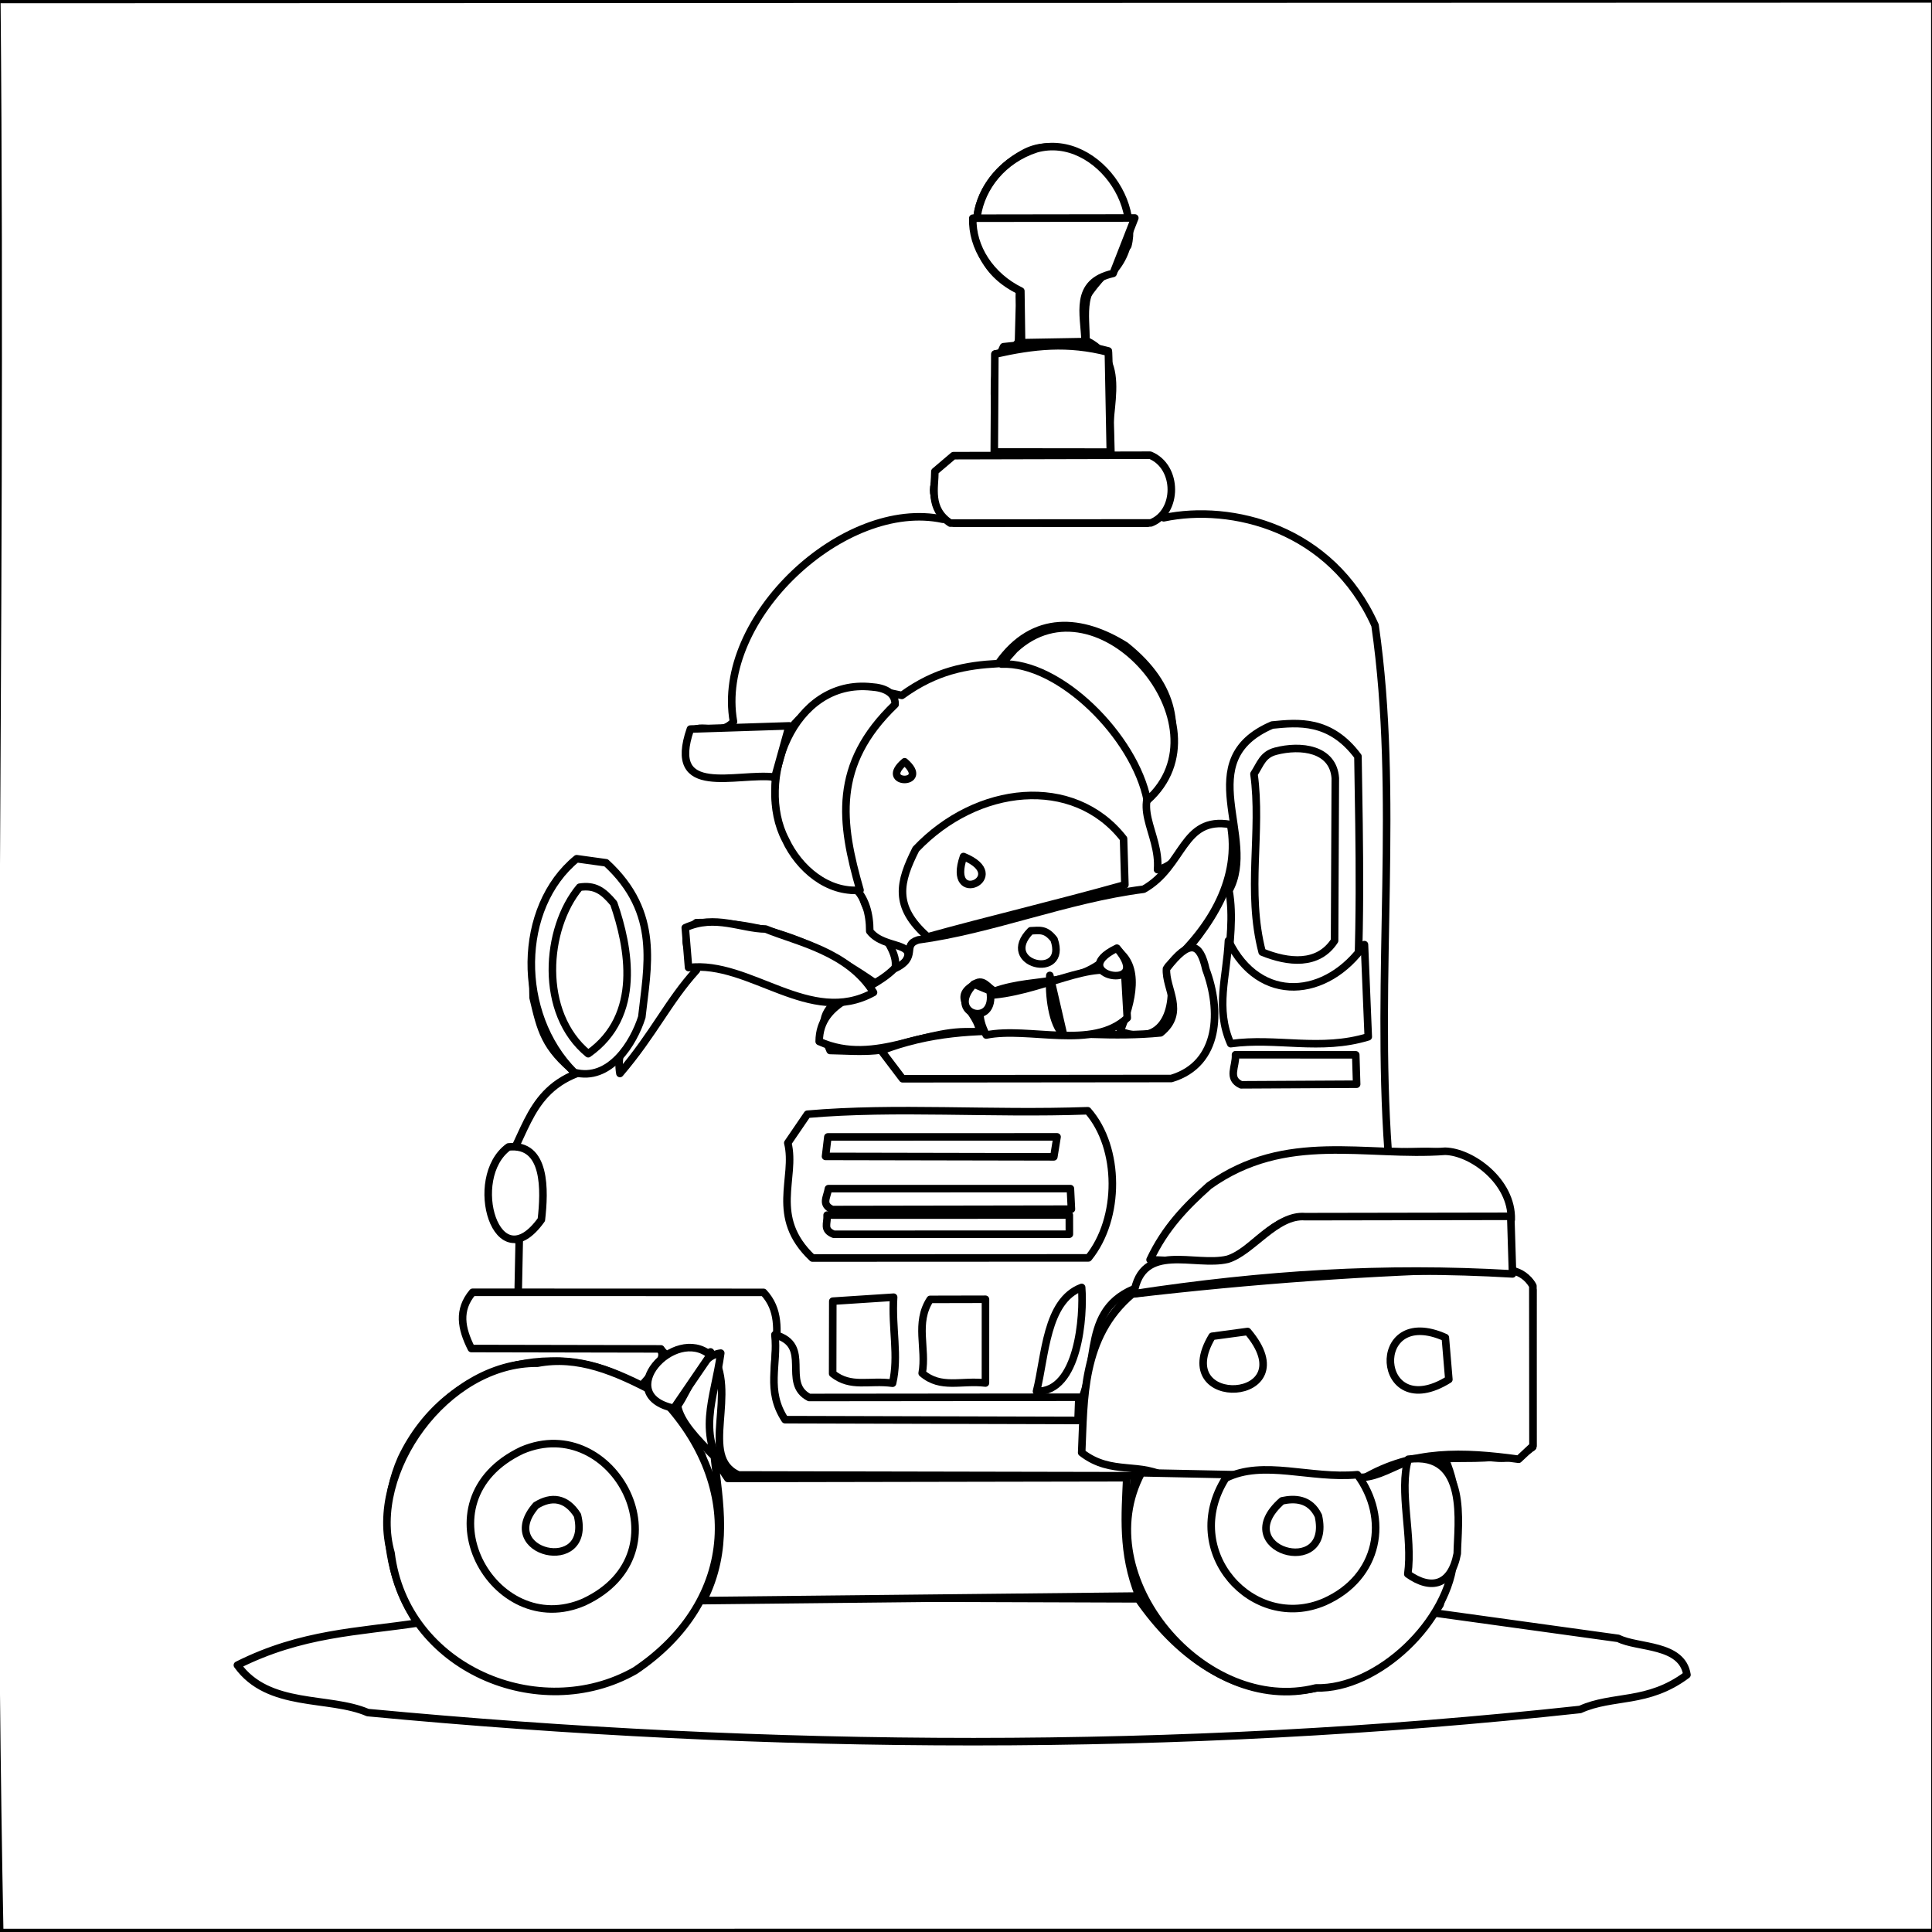 <?xml version="1.0" ?>
<svg xmlns="http://www.w3.org/2000/svg" version="1.1" width="512" height="512">
  <rect width="100%" height="100%" fill="#808080" stroke="none"/>
  <defs/>
  <g>
    <path d="M -0.406 -0.144 L 511.992 -0.267 L 511.971 511.97 L -0.172 512.001 L -0.406 -0.144" stroke-width="0.0" fill="rgb(255, 255, 255)" opacity="1.0" stroke="rgb(0, 0, 0)" stroke-opacity="1.0" stroke-linecap="round" stroke-linejoin="round"/>
    <path d="M -0.849 -0.135 C 0.708 170.334 -3.427 340.7 -0.082 512.14 L 512.782 512.122 L 512.76 -0.296 L -0.849 -0.135" stroke-width="2.0" fill="rgb(255, 255, 255)" opacity="1.0" stroke="rgb(0, 0, 0)" stroke-opacity="1.0" stroke-linecap="round" stroke-linejoin="round"/>
    <path d="M 285.984 40.993 C 273.004 34.378 256.71 50.923 259.922 64.031 C 263.055 70.413 267.716 71.239 272.999 76.999 C 269.269 84.021 276.942 92.16 264.824 93.893 L 264.177 120.286 C 258.994 123.741 253.845 118.799 248.774 125.764 C 247.272 129.679 251.459 133.308 249.87 137.609 C 223.766 131.987 189.493 163.731 194.381 191.244 C 190.195 195.843 184.75 190.339 182.598 195.064 C 181.462 209.575 196.516 200.836 205.755 206.529 C 204.578 218.604 210.927 235.099 228.293 236.119 C 229.298 245.755 244.429 254.382 233.212 261.446 C 214.904 248.35 200.212 244.166 184.555 244.503 C 179.293 248.31 183.047 252.803 184.569 257.106 C 177.112 265.302 173.335 273.887 164.288 284.488 C 162.97 276.89 168.093 271.371 169.018 266.003 C 169.088 254 170.861 241.999 161.119 229.889 C 143.36 226.812 140.821 252.259 141.279 264.406 C 143.303 272.909 144.23 277.609 152.829 284.494 C 138.792 289.974 139.284 303.366 131.464 311.99 C 128.898 317.46 128.446 325.286 137.6 328.789 L 137.299 343.692 C 125.941 339.729 115.968 354.673 130.225 356.962 L 172.448 356.589 C 179.14 357.722 173.029 363.705 169.634 367.627 C 148.809 353.873 118.551 360.839 106.375 386.459 C 97.391 406.657 105.406 435.905 130.538 446.866 C 152.622 454.198 183.652 441.431 188.536 415.188 C 190.339 404.551 188.815 394.989 185.99 385.584 C 176.377 377.246 175.714 369.99 187.35 360.512 C 198.22 365.394 184.716 385.797 194.55 390.842 L 300.673 390.585 C 299.167 407.354 298.066 428.407 318.547 442.674 C 340.516 452.568 366.06 450.356 381.631 425.249 C 385.369 411.627 387.72 399.268 382.69 387.043 C 389.818 382.384 397.995 390.45 406.193 383.429 L 406.218 341.866 C 393.111 334.882 402.952 324.453 398.364 316.031 C 389.144 301.385 376.469 306.192 367.871 305.054 C 364.496 258.127 370.929 210.885 364.402 165.718 C 352.827 139.852 326.328 133.442 308.402 137.223 C 309.566 129.089 306.288 118.526 296.301 122.316 C 285.332 113.245 301.589 95.179 284.54 89.711 C 286.602 82.877 282.604 73.192 294.027 69.003 C 298.33 59.448 297.673 50.34 285.984 40.993" stroke-width="2.0" fill="rgb(255, 255, 255)" opacity="1.0" stroke="rgb(0, 0, 0)" stroke-opacity="1.0" stroke-linecap="round" stroke-linejoin="round"/>
    <path d="M 298.298 171.136 C 286.899 163.986 273.92 162.554 264.566 175.855 C 256.095 176.308 248.052 177.698 238.999 184.293 C 230.175 182.367 220.681 180.045 209.686 192.816 C 204.06 204.793 201.761 218.57 217.005 232.481 C 225.422 231.44 230.537 237.28 230.493 246.761 C 234.48 251.995 244.71 249.07 238.901 256.39 C 229.41 263.979 212.969 262.856 219.98 278.391 C 227.947 278.535 235.955 279.656 243.638 274.537 L 306.522 274.182 C 314.766 269.764 308.901 261.586 309.384 257.294 C 322.085 244.774 327.854 232.451 327.944 220.616 C 316.548 214.076 315.47 228.658 306.758 230.466 C 307.585 220.425 298.585 212.807 308.46 205.48 C 312.692 193.424 311.943 182.051 298.298 171.136" stroke-width="2.0" fill="rgb(255, 255, 255)" opacity="1.0" stroke="rgb(0, 0, 0)" stroke-opacity="1.0" stroke-linecap="round" stroke-linejoin="round"/>
    <path d="M 62.912 441.282 C 71.136 452.775 87.169 449.408 97.46 453.852 C 204.113 463.922 311.941 464.625 418.762 453.024 C 427.471 449.084 436.624 451.67 447.061 443.837 C 445.77 435.525 433.976 436.809 428.87 434.189 L 380.257 427.464 C 353.848 456.914 322.795 454.189 301.649 423.708 L 186.241 423.33 C 176.942 436.175 160.493 448.037 147.245 447.162 C 135.647 447.746 123.078 444.644 110.984 430.07 C 94.879 432.508 79.974 432.703 62.912 441.282" stroke-width="2.0" fill="rgb(255, 255, 255)" opacity="1.0" stroke="rgb(0, 0, 0)" stroke-opacity="1.0" stroke-linecap="round" stroke-linejoin="round"/>
    <path d="M 406.102 383.547 L 406.168 340.76 C 404.321 337.406 402.613 338.265 399.651 338.246 C 366.662 335.75 333.88 337.203 300.345 341.636 C 285.282 348.114 292.712 364.447 283.792 375.681 L 209.118 376.09 C 200.09 364.641 210.871 351.586 202.346 342.493 L 125.249 342.47 C 121.299 347.175 122.227 352.03 124.91 357.372 L 175.144 357.47 C 178.255 362.25 181.653 355.446 184.919 360.965 L 188.288 358.268 C 196.019 368.835 184.872 386.124 195.733 390.879 L 367.504 391.22 C 379.588 382.548 391.986 389.784 406.102 383.547" stroke-width="2.0" fill="rgb(255, 255, 255)" opacity="1.0" stroke="rgb(0, 0, 0)" stroke-opacity="1.0" stroke-linecap="round" stroke-linejoin="round"/>
    <path d="M 142.433 361.262 C 118.07 361.046 97.518 390.31 103.626 411.559 C 107.367 442.247 142.988 457.107 168.305 442.738 C 195.936 424.209 197.512 392.495 174.037 369.232 C 162.939 363.316 153.157 359.237 142.433 361.262" stroke-width="2.0" fill="rgb(255, 255, 255)" opacity="1.0" stroke="rgb(0, 0, 0)" stroke-opacity="1.0" stroke-linecap="round" stroke-linejoin="round"/>
    <path d="M 406.22 340.759 C 403.435 335.962 398.64 336.306 394.949 336.217 C 363.216 336.98 331.732 339.243 300.026 342.95 C 286.587 354.323 287.306 370.907 286.656 384.962 C 294.662 391.176 302.283 387.176 309.815 391.892 L 361.379 391.778 C 374.426 384.172 387.701 384.701 402.456 386.717 L 406.256 383.164 L 406.22 340.759" stroke-width="2.0" fill="rgb(255, 255, 255)" opacity="1.0" stroke="rgb(0, 0, 0)" stroke-opacity="1.0" stroke-linecap="round" stroke-linejoin="round"/>
    <path d="M 383.58 388.12 C 375.626 382.258 367.718 392.219 359.809 391.474 L 302.499 390.306 C 287.786 417.938 319.229 454.817 348.752 447.316 C 365.039 447.789 384.312 429.588 385.323 412.54 C 386.046 404.511 386.91 396.936 383.58 388.12" stroke-width="2.0" fill="rgb(255, 255, 255)" opacity="1.0" stroke="rgb(0, 0, 0)" stroke-opacity="1.0" stroke-linecap="round" stroke-linejoin="round"/>
    <path d="M 179.568 372.577 C 180.296 376.779 184.59 381.256 189.297 385.99 C 190.557 398.255 193.276 410.456 186.361 424.18 L 301.833 422.96 C 297.204 411.468 298.201 401.265 298.601 391.613 L 192.887 391.806 C 184.342 379.772 189.285 371.096 191.007 358.591 C 185.196 359.275 182.974 367.7 179.568 372.577" stroke-width="2.0" fill="rgb(255, 255, 255)" opacity="1.0" stroke="rgb(0, 0, 0)" stroke-opacity="1.0" stroke-linecap="round" stroke-linejoin="round"/>
    <path d="M 271.363 40.595 C 256.456 48.586 253.241 67.79 270.334 76.088 C 269.094 82.744 274.909 92.33 263.763 93.788 L 263.654 121.691 C 255.075 119.398 239.246 128.44 252.837 138.611 L 304.113 138.643 C 317.27 128.265 301.922 118.816 294.367 121.184 C 291.887 110.26 300.496 95.552 287.064 89.898 C 282.586 79.706 292.651 74.242 298.876 65.142 C 302.469 51.829 284.58 33.343 271.363 40.595" stroke-width="2.0" fill="rgb(255, 255, 255)" opacity="1.0" stroke="rgb(0, 0, 0)" stroke-opacity="1.0" stroke-linecap="round" stroke-linejoin="round"/>
    <path d="M 208.776 302.89 C 211.069 312.168 203.754 322.468 215.291 333.385 L 288.453 333.351 C 296.952 322.893 296.906 304.176 288.271 294.362 C 262.307 295.285 237.458 293.236 213.971 295.279 L 208.776 302.89" stroke-width="2.0" fill="rgb(255, 255, 255)" opacity="1.0" stroke="rgb(0, 0, 0)" stroke-opacity="1.0" stroke-linecap="round" stroke-linejoin="round"/>
    <path d="M 337.127 192.142 C 315.334 201.51 333.438 222 325.703 236.01 C 328.133 249.532 321.604 264.337 327.862 275.418 L 358.922 274.505 C 360.84 248.989 360.243 223.872 359.871 200.452 C 352.512 190.555 343.993 191.468 337.127 192.142" stroke-width="2.0" fill="rgb(255, 255, 255)" opacity="1.0" stroke="rgb(0, 0, 0)" stroke-opacity="1.0" stroke-linecap="round" stroke-linejoin="round"/>
    <path d="M 326.118 218.509 C 313.177 216.203 313.923 229.558 303.081 235.654 C 282.778 238.243 262.745 246.493 243.316 249.083 C 238.742 250.539 243.73 253.655 236.908 256.792 C 229.725 263.832 217.181 264.716 217.093 276.002 C 232.18 282.775 246.021 271.573 259.665 273.689 C 259.353 268.35 251.813 264.748 257.858 261.158 C 260.546 258.699 261.864 262.086 263.644 262.644 C 274.895 258.648 286.329 262.147 295.699 251.597 C 302.43 255.848 300.025 265.459 296.843 273.3 C 309.715 278.188 312.11 264.825 309.545 256.11 C 321.57 245.446 328.646 232.338 326.118 218.509" stroke-width="2.0" fill="rgb(255, 255, 255)" opacity="1.0" stroke="rgb(0, 0, 0)" stroke-opacity="1.0" stroke-linecap="round" stroke-linejoin="round"/>
    <path d="M 265.938 91.883 C 261.332 101.247 265.002 110.725 263.799 121.677 C 254.911 119.069 239.082 128.338 252.754 137.026 L 306.821 135.882 C 316.865 124.999 301.444 120.265 294.445 121.45 L 293.723 93 C 283.759 90.329 275.327 90.833 265.938 91.883" stroke-width="2.0" fill="rgb(255, 255, 255)" opacity="1.0" stroke="rgb(0, 0, 0)" stroke-opacity="1.0" stroke-linecap="round" stroke-linejoin="round"/>
    <path d="M 297.754 222.265 C 284.468 205.253 258.861 208.004 242.712 225.028 C 238.353 233.713 236.62 240.154 245.847 248.276 C 261.716 243.861 279.387 239.722 298.107 234.481 L 297.754 222.265" stroke-width="2.0" fill="rgb(255, 255, 255)" opacity="1.0" stroke="rgb(0, 0, 0)" stroke-opacity="1.0" stroke-linecap="round" stroke-linejoin="round"/>
    <path d="M 304.78 333.84 L 325.05 334.718 C 331.691 331.279 338.13 321.883 345.287 322.951 L 400.496 323.219 C 400.774 313.055 389.958 305.247 382.985 305.091 C 361.911 306.654 340.812 299.698 320.449 314.2 C 314.221 319.759 308.742 325.409 304.78 333.84" stroke-width="2.0" fill="rgb(255, 255, 255)" opacity="1.0" stroke="rgb(0, 0, 0)" stroke-opacity="1.0" stroke-linecap="round" stroke-linejoin="round"/>
    <path d="M 138.345 384.333 C 110.01 397.74 130.723 435.147 154.846 424.523 C 182.63 411.442 162.563 374.052 138.345 384.333" stroke-width="2.0" fill="rgb(255, 255, 255)" opacity="1.0" stroke="rgb(0, 0, 0)" stroke-opacity="1.0" stroke-linecap="round" stroke-linejoin="round"/>
    <path d="M 274.634 39.438 C 256.888 45.182 252.061 68.505 270.273 77.058 L 269.91 90.844 L 287.779 90.544 C 287.922 83.542 285.531 75.228 294.917 71.95 C 307.102 58.433 291.17 34.813 274.634 39.438" stroke-width="2.0" fill="rgb(255, 255, 255)" opacity="1.0" stroke="rgb(0, 0, 0)" stroke-opacity="1.0" stroke-linecap="round" stroke-linejoin="round"/>
    <path d="M 152.833 227.569 C 137.086 240.417 136.707 268.749 152.184 284.197 C 161.622 286.722 167.941 276.36 170.087 269.537 C 171.487 256.419 175.15 241.971 160.626 228.648 L 152.833 227.569" stroke-width="2.0" fill="rgb(255, 255, 255)" opacity="1.0" stroke="rgb(0, 0, 0)" stroke-opacity="1.0" stroke-linecap="round" stroke-linejoin="round"/>
    <path d="M 324.817 391.731 C 312.521 411.131 332.034 432.73 351.041 424.49 C 365.629 417.981 368.231 402.344 359.721 390.808 C 347.195 391.972 334.814 386.738 324.817 391.731" stroke-width="2.0" fill="rgb(255, 255, 255)" opacity="1.0" stroke="rgb(0, 0, 0)" stroke-opacity="1.0" stroke-linecap="round" stroke-linejoin="round"/>
    <path d="M 300.485 342.846 C 334.795 337.651 366.645 335.591 400.836 337.603 L 400.368 322.332 L 345.868 322.426 C 338.159 321.786 331.794 331.787 325.31 333.725 C 316.624 335.801 302.622 328.949 300.485 342.846" stroke-width="2.0" fill="rgb(255, 255, 255)" opacity="1.0" stroke="rgb(0, 0, 0)" stroke-opacity="1.0" stroke-linecap="round" stroke-linejoin="round"/>
    <path d="M 319.58 256.901 C 318.013 249.917 315.385 248.589 309.13 256.728 C 308.781 262.104 314.382 268.238 307.575 273.715 C 283.113 276.116 258.835 268.663 233.557 278.45 L 239.189 285.885 L 310.421 285.817 C 323.346 281.942 323.634 267.652 319.58 256.901" stroke-width="2.0" fill="rgb(255, 255, 255)" opacity="1.0" stroke="rgb(0, 0, 0)" stroke-opacity="1.0" stroke-linecap="round" stroke-linejoin="round"/>
    <path d="M 338.036 199.084 C 334.595 200.016 334.075 202.412 332.315 205.11 C 334.44 220.388 330.265 236.142 334.484 252.31 C 341.393 255.135 349.341 255.992 353.678 249.284 L 353.87 206.199 C 353.301 198.393 344.756 197.326 338.036 199.084" stroke-width="2.0" fill="rgb(255, 255, 255)" opacity="1.0" stroke="rgb(0, 0, 0)" stroke-opacity="1.0" stroke-linecap="round" stroke-linejoin="round"/>
    <path d="M 247.751 124.94 C 247.775 129.084 246.053 134.812 251.836 138.624 L 304.998 138.581 C 312.206 135.783 312.294 123.719 304.813 120.632 L 252.675 120.757 L 247.751 124.94" stroke-width="2.0" fill="rgb(255, 255, 255)" opacity="1.0" stroke="rgb(0, 0, 0)" stroke-opacity="1.0" stroke-linecap="round" stroke-linejoin="round"/>
    <path d="M 231.017 182.038 C 210.009 179.728 200.147 207.244 208.15 222.497 C 211.774 230.301 219.422 236.635 227.915 235.891 C 222.77 218.09 220.58 202.606 237.212 186.69 C 237.335 183.413 234.063 182.227 231.017 182.038" stroke-width="2.0" fill="rgb(255, 255, 255)" opacity="1.0" stroke="rgb(0, 0, 0)" stroke-opacity="1.0" stroke-linecap="round" stroke-linejoin="round"/>
    <path d="M 257.799 57.827 C 257.559 65.473 262.401 73.174 270.532 77.129 L 270.726 90.817 L 287.563 90.524 C 287.373 83.275 284.449 74.803 294.993 72.456 L 300.736 57.766 L 257.799 57.827" stroke-width="2.0" fill="rgb(255, 255, 255)" opacity="1.0" stroke="rgb(0, 0, 0)" stroke-opacity="1.0" stroke-linecap="round" stroke-linejoin="round"/>
    <path d="M 263.643 93.866 L 263.493 119.775 L 294.241 119.813 L 293.733 93.351 C 282.979 90.539 273.938 91.539 263.643 93.866" stroke-width="2.0" fill="rgb(255, 255, 255)" opacity="1.0" stroke="rgb(0, 0, 0)" stroke-opacity="1.0" stroke-linecap="round" stroke-linejoin="round"/>
    <path d="M 268.88 172.095 L 265.404 175.994 C 280.747 175.271 300.725 195.196 304.046 212.121 C 326.426 192.275 291.136 151.418 268.88 172.095" stroke-width="2.0" fill="rgb(255, 255, 255)" opacity="1.0" stroke="rgb(0, 0, 0)" stroke-opacity="1.0" stroke-linecap="round" stroke-linejoin="round"/>
    <path d="M 153.605 235.12 C 144.479 246.057 142.731 268.47 155.879 279.247 C 170.228 269.181 166.647 250.965 162.652 239.41 C 159.853 236.036 157.615 234.499 153.605 235.12" stroke-width="2.0" fill="rgb(255, 255, 255)" opacity="1.0" stroke="rgb(0, 0, 0)" stroke-opacity="1.0" stroke-linecap="round" stroke-linejoin="round"/>
    <path d="M 325.547 249.28 C 325.117 258.916 321.99 267.145 326.146 276.585 C 338.298 274.885 349.913 278.652 362.603 274.763 L 361.596 250.335 C 351.719 264.545 333.806 266.325 325.547 249.28" stroke-width="2.0" fill="rgb(255, 255, 255)" opacity="1.0" stroke="rgb(0, 0, 0)" stroke-opacity="1.0" stroke-linecap="round" stroke-linejoin="round"/>
    <path d="M 181.602 245.855 L 182.474 256.416 C 198.747 254.414 214.676 272.252 231.493 263.006 C 224.736 252.15 211.134 249.587 202.892 246.197 C 196.476 246.144 189.485 242.265 181.602 245.855" stroke-width="2.0" fill="rgb(255, 255, 255)" opacity="1.0" stroke="rgb(0, 0, 0)" stroke-opacity="1.0" stroke-linecap="round" stroke-linejoin="round"/>
    <path d="M 205.357 353.716 C 206.231 361.66 202.92 368.424 208.038 376.226 L 285.685 376.436 L 285.908 370.276 L 214.438 370.347 C 206.97 366.504 215.477 356.53 205.357 353.716" stroke-width="2.0" fill="rgb(255, 255, 255)" opacity="1.0" stroke="rgb(0, 0, 0)" stroke-opacity="1.0" stroke-linecap="round" stroke-linejoin="round"/>
    <path d="M 298.106 258.52 C 290.232 253.365 275.46 263.469 260.789 263.816 C 259.751 266.98 258.727 269.152 261.36 274.296 C 272.653 271.984 289.616 278.375 298.736 269.751 L 298.106 258.52" stroke-width="2.0" fill="rgb(255, 255, 255)" opacity="1.0" stroke="rgb(0, 0, 0)" stroke-opacity="1.0" stroke-linecap="round" stroke-linejoin="round"/>
    <path d="M 373.204 386.712 C 370.661 395.081 374.453 407.28 373.082 417.134 C 379.36 421.608 384.622 420.058 386.187 411.708 C 386.29 403.938 389.307 384.53 373.204 386.712" stroke-width="2.0" fill="rgb(255, 255, 255)" opacity="1.0" stroke="rgb(0, 0, 0)" stroke-opacity="1.0" stroke-linecap="round" stroke-linejoin="round"/>
    <path d="M 246.511 344.352 C 242.417 350.618 245.592 357.316 244.385 363.909 C 249.348 368.169 254.712 365.746 261.155 366.517 L 261.163 344.319 L 246.511 344.352" stroke-width="2.0" fill="rgb(255, 255, 255)" opacity="1.0" stroke="rgb(0, 0, 0)" stroke-opacity="1.0" stroke-linecap="round" stroke-linejoin="round"/>
    <path d="M 219.195 322.011 C 219.337 324.325 218.023 325.88 220.949 327.096 L 283.395 327.077 L 283.384 321.999 L 219.195 322.011" stroke-width="2.0" fill="rgb(255, 255, 255)" opacity="1.0" stroke="rgb(0, 0, 0)" stroke-opacity="1.0" stroke-linecap="round" stroke-linejoin="round"/>
    <path d="M 220.698 344.821 L 220.659 364.016 C 225.515 367.893 230.272 365.711 236.537 366.572 C 238.238 359.354 236.305 352.057 236.822 343.769 L 220.698 344.821" stroke-width="2.0" fill="rgb(255, 255, 255)" opacity="1.0" stroke="rgb(0, 0, 0)" stroke-opacity="1.0" stroke-linecap="round" stroke-linejoin="round"/>
    <path d="M 218.772 306.457 L 279.274 306.578 L 280.132 301.282 L 219.388 301.298 L 218.772 306.457" stroke-width="2.0" fill="rgb(255, 255, 255)" opacity="1.0" stroke="rgb(0, 0, 0)" stroke-opacity="1.0" stroke-linecap="round" stroke-linejoin="round"/>
    <path d="M 219.541 315.003 C 219.149 317.398 217.609 319.206 220.57 320.541 L 283.935 320.432 L 283.669 314.996 L 219.541 315.003" stroke-width="2.0" fill="rgb(255, 255, 255)" opacity="1.0" stroke="rgb(0, 0, 0)" stroke-opacity="1.0" stroke-linecap="round" stroke-linejoin="round"/>
    <path d="M 182.965 193.209 C 176.55 211.752 195.194 204.681 205.354 205.935 L 209.14 192.361 L 182.965 193.209" stroke-width="2.0" fill="rgb(255, 255, 255)" opacity="1.0" stroke="rgb(0, 0, 0)" stroke-opacity="1.0" stroke-linecap="round" stroke-linejoin="round"/>
    <path d="M 134.765 303.947 C 123.483 312.163 131.631 339.811 143.468 323.231 C 144.339 315.564 144.844 302.878 134.765 303.947" stroke-width="2.0" fill="rgb(255, 255, 255)" opacity="1.0" stroke="rgb(0, 0, 0)" stroke-opacity="1.0" stroke-linecap="round" stroke-linejoin="round"/>
    <path d="M 327.421 279.514 C 327.605 282.675 325.205 285.777 328.909 287.49 L 359.525 287.327 L 359.288 279.541 L 327.421 279.514" stroke-width="2.0" fill="rgb(255, 255, 255)" opacity="1.0" stroke="rgb(0, 0, 0)" stroke-opacity="1.0" stroke-linecap="round" stroke-linejoin="round"/>
    <path d="M 383.031 354.474 C 362.543 345.242 364.392 377.77 383.961 365.571 L 383.031 354.474" stroke-width="2.0" fill="rgb(255, 255, 255)" opacity="1.0" stroke="rgb(0, 0, 0)" stroke-opacity="1.0" stroke-linecap="round" stroke-linejoin="round"/>
    <path d="M 286.649 341.18 C 277.204 344.678 277.042 359.372 274.684 368.712 C 285.862 369.007 287.264 348.606 286.649 341.18" stroke-width="2.0" fill="rgb(255, 255, 255)" opacity="1.0" stroke="rgb(0, 0, 0)" stroke-opacity="1.0" stroke-linecap="round" stroke-linejoin="round"/>
    <path d="M 321.225 354.127 C 309.333 373.971 346.781 371.875 330.631 352.858 L 321.225 354.127" stroke-width="2.0" fill="rgb(255, 255, 255)" opacity="1.0" stroke="rgb(0, 0, 0)" stroke-opacity="1.0" stroke-linecap="round" stroke-linejoin="round"/>
    <path d="M 142.051 398.95 C 130.942 411.608 157.006 417.678 153.029 401.554 C 150.083 396.852 146.098 396.423 142.051 398.95" stroke-width="2.0" fill="rgb(255, 255, 255)" opacity="1.0" stroke="rgb(0, 0, 0)" stroke-opacity="1.0" stroke-linecap="round" stroke-linejoin="round"/>
    <path d="M 339.763 397.735 C 325.118 410.563 353.186 418.748 349.386 401.722 C 347.165 397.07 343.032 397.034 339.763 397.735" stroke-width="2.0" fill="rgb(255, 255, 255)" opacity="1.0" stroke="rgb(0, 0, 0)" stroke-opacity="1.0" stroke-linecap="round" stroke-linejoin="round"/>
    <path d="M 188.215 359.1 C 178.705 351.117 162.118 369.668 178.573 373.209 L 188.215 359.1" stroke-width="2.0" fill="rgb(255, 255, 255)" opacity="1.0" stroke="rgb(0, 0, 0)" stroke-opacity="1.0" stroke-linecap="round" stroke-linejoin="round"/>
    <path d="M 273.145 246.664 C 264.332 255.56 283.15 259.958 279.344 248.97 C 277.103 246.093 275.557 246.591 273.145 246.664" stroke-width="2.0" fill="rgb(255, 255, 255)" opacity="1.0" stroke="rgb(0, 0, 0)" stroke-opacity="1.0" stroke-linecap="round" stroke-linejoin="round"/>
    <path d="M 295.989 251.274 C 281.622 258.239 306.388 263.389 295.989 251.274" stroke-width="2.0" fill="rgb(255, 255, 255)" opacity="1.0" stroke="rgb(0, 0, 0)" stroke-opacity="1.0" stroke-linecap="round" stroke-linejoin="round"/>
    <path d="M 258.097 260.799 C 250.401 268.86 264.213 272.635 262.355 262.566 L 258.097 260.799" stroke-width="2.0" fill="rgb(255, 255, 255)" opacity="1.0" stroke="rgb(0, 0, 0)" stroke-opacity="1.0" stroke-linecap="round" stroke-linejoin="round"/>
    <path d="M 278.215 258.493 C 277.884 263.769 278.833 271.556 281.848 274.229 L 278.215 258.493" stroke-width="2.0" fill="rgb(255, 255, 255)" opacity="1.0" stroke="rgb(0, 0, 0)" stroke-opacity="1.0" stroke-linecap="round" stroke-linejoin="round"/>
    <path d="M 255.343 226.989 C 250.65 240.587 268.386 232.322 255.343 226.989" stroke-width="2.0" fill="rgb(255, 255, 255)" opacity="1.0" stroke="rgb(0, 0, 0)" stroke-opacity="1.0" stroke-linecap="round" stroke-linejoin="round"/>
    <path d="M 239.741 201.877 C 232.38 208.1 246.997 208.161 239.741 201.877" stroke-width="2.0" fill="rgb(255, 255, 255)" opacity="1.0" stroke="rgb(0, 0, 0)" stroke-opacity="1.0" stroke-linecap="round" stroke-linejoin="round"/>
  </g>
</svg>
